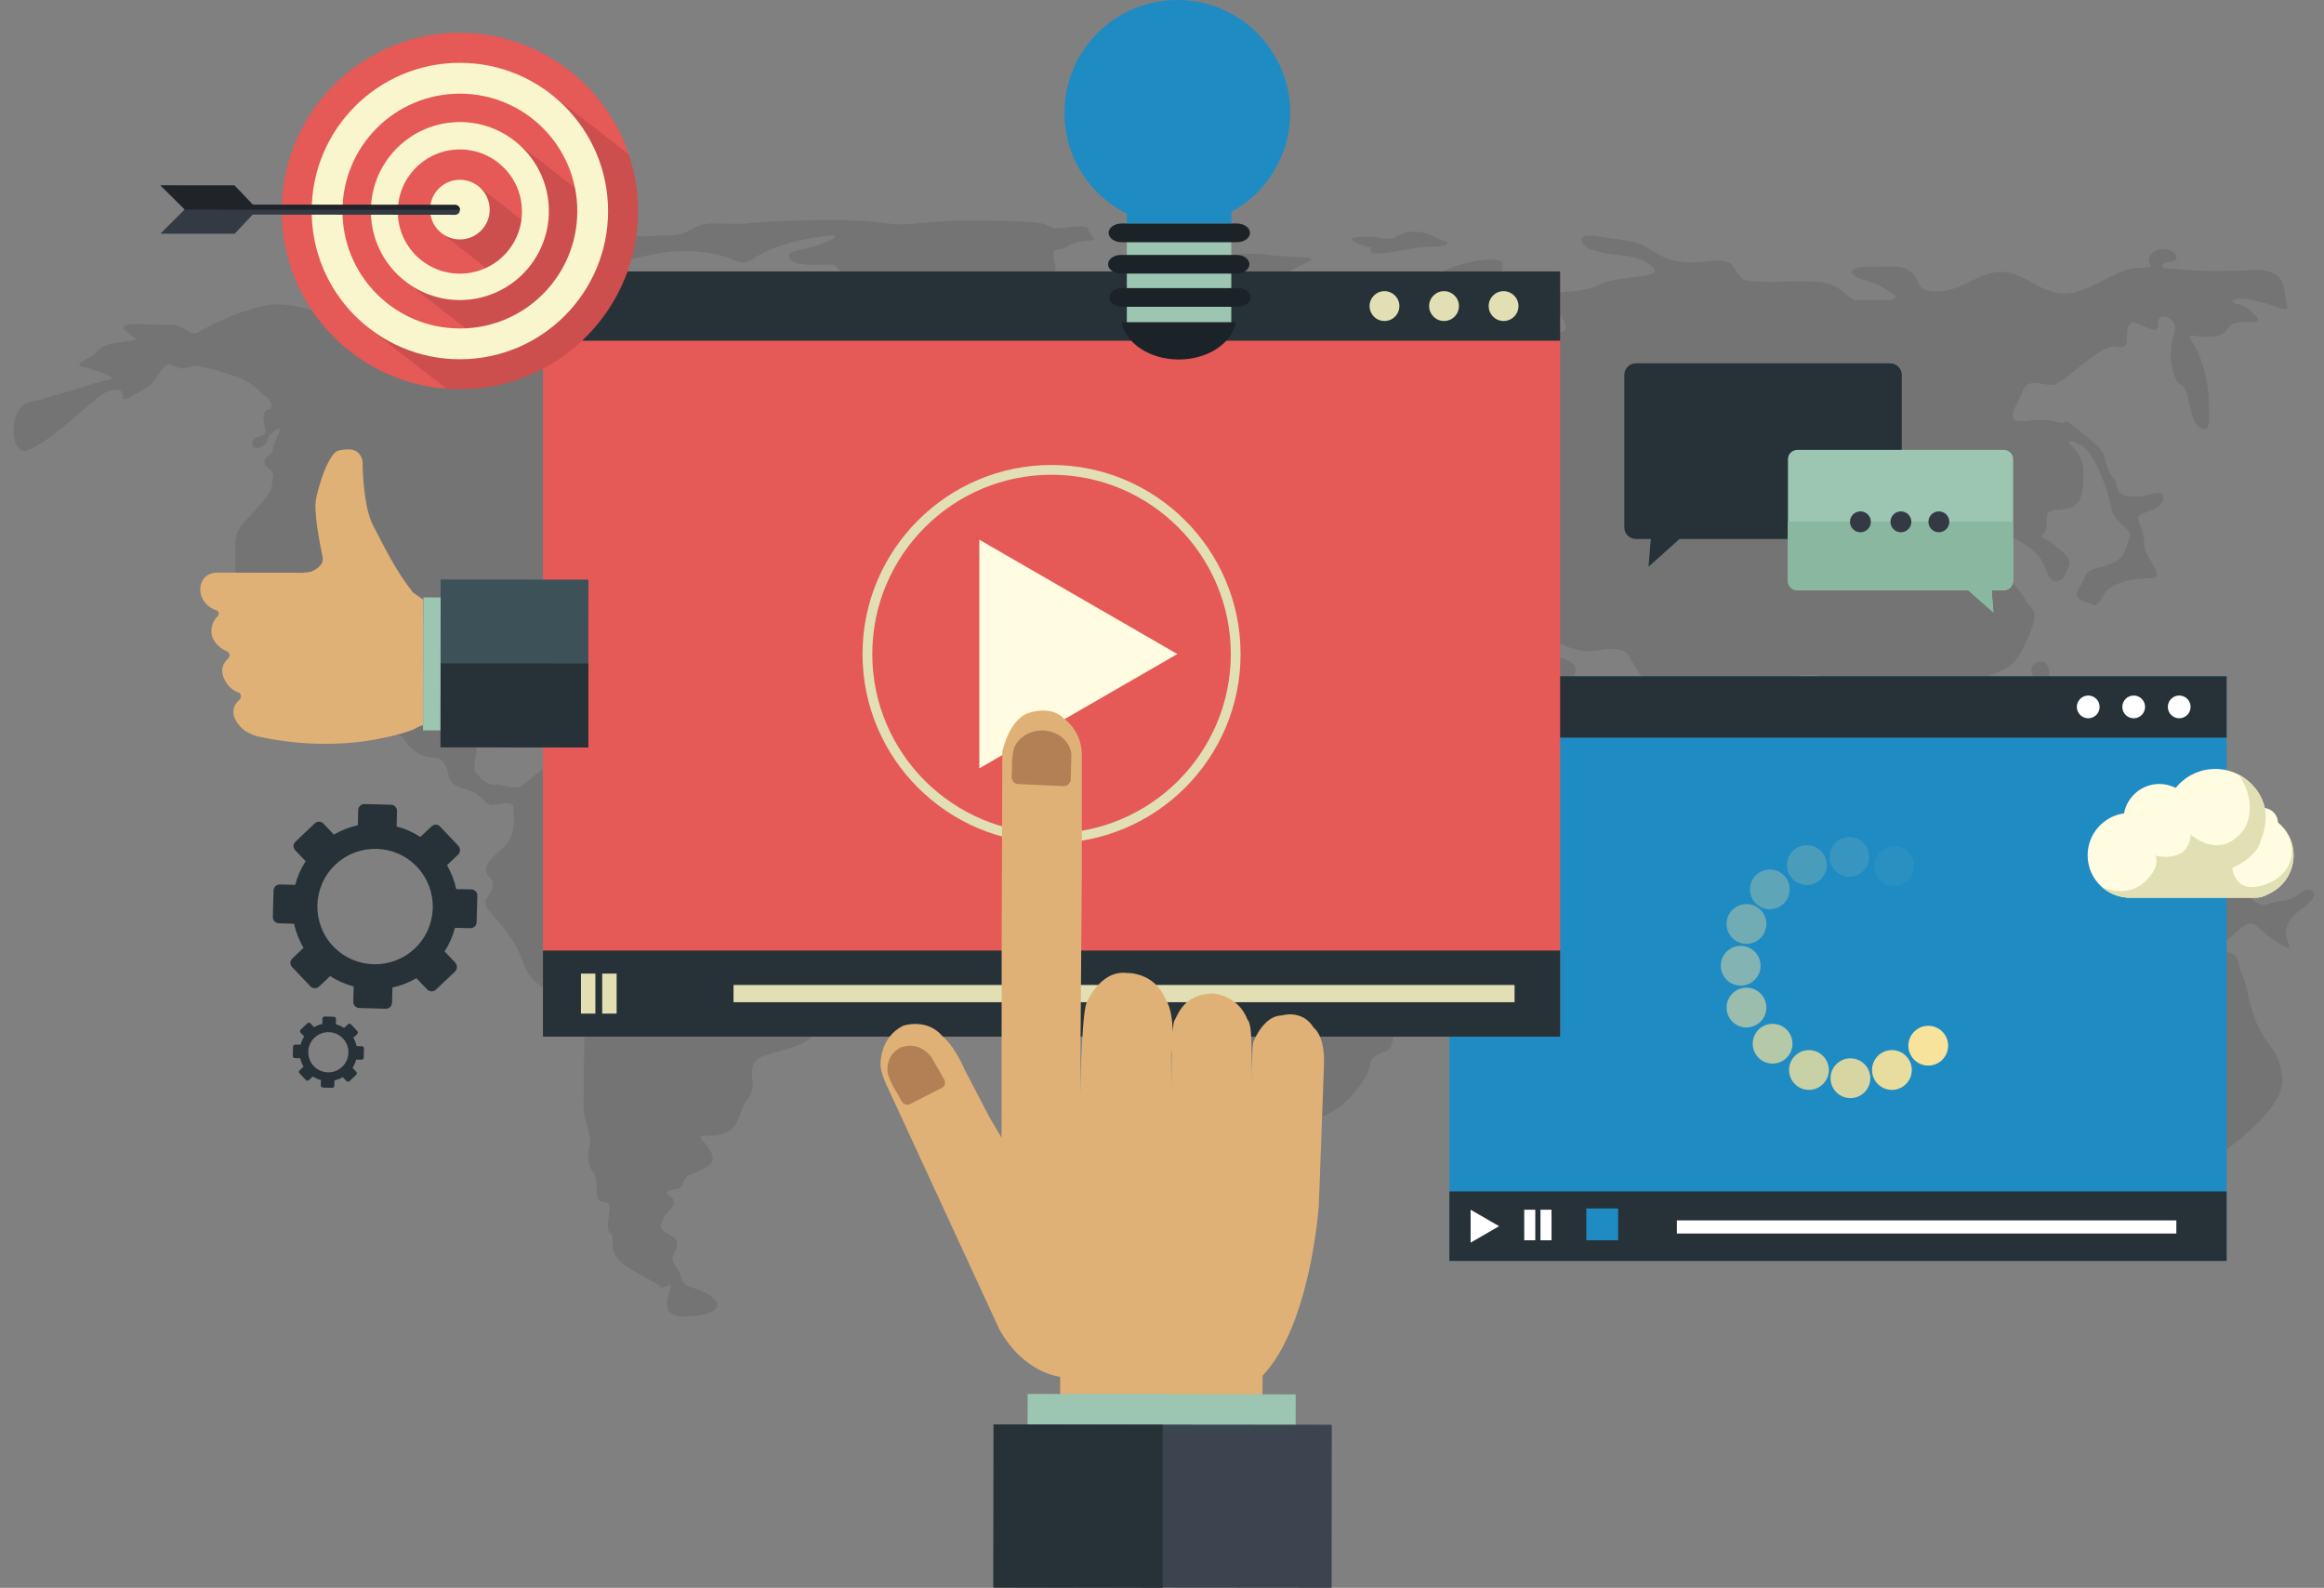 <?xml version="1.0" encoding="utf-8"?>
<!-- Generator: Adobe Illustrator 16.0.0, SVG Export Plug-In . SVG Version: 6.00 Build 0)  -->
<!DOCTYPE svg PUBLIC "-//W3C//DTD SVG 1.1//EN" "http://www.w3.org/Graphics/SVG/1.1/DTD/svg11.dtd">
<svg version="1.1" xmlns="http://www.w3.org/2000/svg" xmlns:xlink="http://www.w3.org/1999/xlink" x="0px" y="0px"
	 width="4207.1px" height="2873.9px" viewBox="0 0 4207.1 2873.9" style="enable-background:new 0 0 4207.1 2873.9;"
	 xml:space="preserve">
<rect x="0" y="0" width="4207.1" height="2873.9" fill="#808080" stroke="none"/>
<style type="text/css">
<![CDATA[
	.st0{fill:#E2DFB4;}
	.st1{fill:#E55957;}
	.st2{opacity:0.38;fill:#F7E39C;}
	.st3{opacity:5.000000e-002;fill:#F7E39C;}
	.st4{fill:#B28054;}
	.st5{opacity:0.11;}
	.st6{fill:#1C2328;}
	.st7{opacity:0.93;fill:#F7E39C;}
	.st8{fill:#1F8BC3;}
	.st9{opacity:9.000000e-002;}
	.st10{fill:#8AB7A0;}
	.st11{opacity:0.78;fill:#F7E39C;}
	.st12{opacity:0.2;fill:#F7E39C;}
	.st13{fill:#202328;}
	.st14{fill:#263238;}
	.st15{fill:#F7E39C;}
	.st16{fill:#F9F5CD;}
	.st17{opacity:0.85;fill:#F7E39C;}
	.st18{fill:#FFFCE1;}
	.st19{fill:#FFFFFF;}
	.st20{opacity:0.11;fill:#F7E39C;}
	.st21{opacity:0.57;fill:#F7E39C;}
	.st22{fill:#9CC5B2;}
	.st23{fill:#333A44;}
	.st24{opacity:0.29;fill:#F7E39C;}
	.st25{fill:#020202;}
	.st26{fill:#3C444F;}
	.st27{fill:#3D5159;}
	.st28{opacity:0.46;fill:#F7E39C;}
	.st29{opacity:0.69;fill:#F7E39C;}
	.st30{fill:#DFB177;}
]]>
</style>
<g id="Layer_2_1_">
	<g class="st9">
		<g>
			<path class="st25" d="M1522.1,1622.1c-31.7-8-33.4,1.6-36.9-14.3c-3.5-15.9-24.6-15.9-44-15.9c-19.4,0-26.4-1.6-42.2-14.3
				c-15.8-12.7-49.3-14.3-59.8-17.5c-10.6-3.2-5.3-30.2-26.4-55.7c-21.1-25.4-65.1-30.2-93.2-44.5c-28.2-14.3-19.3-70-59.8-65.2
				c-40.5,4.8-44,19.1-80.9,1.6c-36.9-17.5-61.5-28.6-80.9-15.9c-19.4,12.7-44,36.6-56.3,42.9c-12.3,6.4-33.4-4.8-45.8-3.2
				c-12.3,1.6-26.4-11.1-35.2-22.3c-8.8-11.2,15.8-66.8-7-66.8s-52.8-9.5-52.8-17.5c0-7.9,47.5-55.6,33.4-63.6
				c-14.1-8-42.2-3.2-66.8,27c-24.6,30.2-47.5,28.6-59.8,17.5c-12.3-11.1-40.5-76.3-17.6-112.9c22.9-36.6,53.1-58.2,81.3-56.6
				c28.1,1.6,39.4-6.3,67.6-7.9c28.1-1.6,55.2,10.3,62.3,19.9c7,9.5-7,25.4,10.5,44.5c17.6,19.1,28.2,11.1,29.9,19.1
				c1.8,8-14.1,15.9-21.1,15.9c-7,0-65.1,14.3-42.2,23.9c22.9,9.5,63.3,1.6,72.1,14.3c8.8,12.7-28.1,39.8,24.6,41.4
				c52.8,1.6,87.9,8,117.9,9.5c29.9,1.6,51,3.2,54.5,9.5c3.5,6.4,24.6-23.8-24.6-23.8c-49.3,0-88-25.5-114.3-30.2
				c-26.4-4.8-44-20.7-45.7-39.8c-1.7-19.1,1.8-33.4-8.8-49.3c-10.5-15.9-36.9-54.1-12.3-70c24.6-15.9,73.9-46.1,86.2-66.8
				c12.3-20.7,12.3-25.4,40.4-41.4c28.2-15.9,61.6-36.6,77.4-50.9c15.8-14.3,42.2-36.6,47.5-25.4c5.3,11.1,29.9,14.3,59.8,4.8
				c29.9-9.5,66.8-33.4,35.2-33.4c-31.7,0-51-8-42.2-19.1c8.8-11.1-21.1-15.9-29.9-14.3c-8.8,1.6-8.8-15.9,21.1-20.7
				c29.9-4.8,5.8,24.2,30.4,22.6c24.6-1.6,39.9-24.2,57.6-27.4c17.6-3.2,24.6,11.1,1.7,25.5c-22.9,14.3-29.9,9.5,0,15.9
				c29.9,6.4,38.7,20.7,56.3,6.4c17.6-14.3-3.5-19.1-5.3-38.2c-1.8-19.1,12.6-57.1-6.7-69.8c-19.3-12.7-28.5-25.6-28.5-38.3
				c0-12.7,3.5-39.8-15.8-27c-19.4,12.7-35.2,20.7-42.2,14.3c-7-6.4,3.5-19.1-12.3-28.6c-15.8-9.6-17.6-23.9-36.9-22.3
				c-19.3,1.6-38.7-12.7-49.2,8c-10.6,20.7-21.1,38.2-24.6,44.5c-3.5,6.4,12.3,28.6-1.8,39.8c-14.1,11.1-52.8,27-58,38.2
				c-5.3,11.1-26.4,39.8-31.7,20.7c-5.3-19.1,17.6-47.7-14.1-55.7c-31.7-8-56.3-1.6-61.6-19.1c-5.3-17.5-19.3-33.4,12.3-47.7
				c31.7-14.3,63.3-39.8,93.2-42.9c29.9-3.2,8.8,19.1,33.4,17.5c24.6-1.6-3.5-12.7,26.4-17.5c29.9-4.8,24.6-4.8,15.8-14.3
				c-8.8-9.5-3.5-11.1,19.4-20.7c22.9-9.5,5.3-15.9,28.1-23.8c22.9-8,28.1-15.9,40.5-15.9c12.3,0,10.5,4.8,3.5,19.1
				c-7,14.3-12.3,23.8,8.8,14.3c21.1-9.5,31.7-15.9,15.8-1.6c-15.8,14.3-26.4,14.3-49.2,17.5c-22.9,3.2-15.8,6.4-5.3,17.5
				c10.6,11.1,36.9,12.7,45.8,19.1c8.8,6.4,19.3,28.6,40.4,17.5c21.1-11.1,5.3-12.7,33.4-23.8c28.1-11.1,68.6-17.5,65.1-31.8
				c-3.5-14.3-31.7-22.3-35.2-39.8c-3.5-17.5,38.7-27-15.8-35c-54.5-8-22.9-14.3-49.2-14.3c-26.4,0-75.6,0-93.2,7.9
				c-17.6,8-28.1-4.8-37,8c-8.8,12.7,1.7,30.2-7,30.2c-8.8,0-24.6,12.7-31.7,0c-7-12.7-22.9-25.4-1.8-30.2
				c21.1-4.8,24.6-1.6,28.2-15.9c3.5-14.3-29.9-12.7-10.5-15.9c19.3-3.2,28.1,1.6,54.5,1.6c26.4,0,86.2,9.5,95-4.8
				c8.8-14.3-14.1-14.3-40.5-15.9c-26.4-1.6-72.1-9.5-91.5-1.6c-19.4,7.9-44,20.7-52.8,33.4c-8.8,12.7-8.8-3.2-26.4,0
				c-17.6,3.2-47.5,20.7-31.7,30.2c15.8,9.5,15.8,20.7-1.8,20.7c-17.6,0-22.9,15.9-35.2,15.9c-12.3,0-45.7-1.6-29.9-9.6
				c15.8-7.9,33.4-7.9,31.7-27c-1.7-19.1,17.6-25.4,17.6-31.8c0-6.3-42.2,14.3-75.6,4.8c-33.4-9.5-47.5-23.9-80.9-22.3
				c-33.4,1.6-77.4,41.4-56.3,44.5c21.1,3.2,37-3.2,40.5,6.4c3.5,9.5-3.5,17.5,8.8,22.3c12.3,4.8,35.2,17.5,5.3,11.1
				c-29.9-6.4-15.8-17.5-61.6-19.1c-45.7-1.6-73.9-14.3-121.4-3.2c-47.5,11.1-40.5,20.7-72.1,11.1c-31.7-9.5-108.2-45.4-160.9-35.9
				c-52.8,9.5-108.2,39.1-124,48.6c-15.8,9.5-24.5-14.6-52.6-13.1c-28.1,1.6-95.7-7.8-81.6,8.1c14.1,15.9,31.7,17.5,10.6,20.7
				c-21.1,3.2-49.3,4.8-59.8,19.1c-10.6,14.3-49.3,22.3-24.6,28.6c24.6,6.3,65.1,20.7,47.5,22.3c-17.6,1.6-107.3,33.4-146,41.3
				c-38.7,8-36.8,98.2-3.3,87.1c42.4-14.1,122.9-98.2,144.1-106.2c21.1-7.9,29.9-1.6,28.1,9.6c-1.8,11.1,24.6-4.8,45.7-19.1
				c21.1-14.3,26.8-48.2,44.4-38.6c17.6,9.5,22.5,5.2,36.5,2c14.1-3.2,83.4,19.1,95.7,25.5c12.3,6.4,29.8,24,38.6,30.3
				c8.8,6.4,12.3,20.7,3.5,22.3c-8.8,1.6-10.6,9.5-8.8,22.3c1.8,12.7,8.8,23.9-8.8,27c-17.6,3.2-14.1,22.3-3.5,20.7
				c10.5-1.6,17.6-6.3,19.3-15.9c1.8-9.5,24.6-27,21.1-14.3c-3.5,12.7-12.3,25.4-12.3,35c0,9.5-12.3,7.9-14,17.5
				c-1.8,9.5,1.7,9.5,10.5,17.5c8.8,8,3.5,12.7,1.8,30.2c-1.8,17.5-54.5,65.2-61.6,81.1c-7,15.9-3.5,38.2-3.5,55.7
				c0,17.5-7,39.8,12.3,46.1c19.3,6.4,21.1,9.5,21.1,25.4c0,15.9,0,35,10.5,46.1c10.6,11.1,5.3,9.5,5.3,27c0,17.5,12.3,8,14.1,22.3
				c1.8,14.3-8.8,20.7,8.8,31.8c17.6,11.1,36.9,19.1,28.2,1.6c-8.8-17.5-14.1-31.8-22.9-57.3c-8.8-25.4-14.1-71.6-3.5-57.2
				c10.5,14.3,24.6,57.2,40.5,87.5c15.8,30.2,35.2,27,35.2,49.3c0,22.3-19.4,42.9,19.4,57.2c38.7,14.3,66.8,44.5,89.7,41.4
				c22.9-3.2,36.9-15.9,45.7-1.6c8.8,14.3,28.1,33.4,49.2,33.4s28.2,12.7,31.7,31.8c3.5,19.1,17.6,22.2,38.7,28.6
				c21.1,6.3,26.4,27,42.2,25.4c15.8-1.6,36.9-7.9,36.9,6.4c0,14.3,7,49.3-19.4,71.6c-26.4,22.3-38.7,38.2-24.6,52.5
				c14.1,14.3,1.8,28.6-5.3,39.8c-7,11.1,5.3,20.7,19.4,38.2c14.1,17.5,33.4,38.2,45.7,73.2c12.3,35,29.9,47.7,59.8,58.8
				c29.9,11.1,52.8,30.2,52.8,57.2c0,27.1-1.7,119.3-1.7,146.3c0,27,15.8,54.1,10.5,74.8c-5.3,20.7,0,38.2,7,46.1c7,8,5.3,25.5,7,43
				c1.7,17.5,22.9,4.8,22.9,20.7c0,15.9-8.8,39.8,1.8,47.7c10.5,8-12.3,36.6,35.2,63.6c47.5,27,51,28.6,54.5,33.4
				c3.5,4.8,19.3-9.6,19.3-1.6c0,8-26.4,54.7,22.9,54.7c49.2,0,79.2-16.5,49.2-37.2c-29.9-20.7-47.5-11.1-52.8-31.8
				c-5.3-20.7-12.3-17.5-15.8-31.8c-3.5-14.3,12.3-20.7,7-35c-5.3-14.3-30.6-15.8-28.9-30.1c1.7-14.3,18.3-27.1,21.8-33.5
				c3.5-6.4,3.5-12.7-5.3-19.1c-8.8-6.4-7-8,5.3-11.2c12.3-3.2,14.1,1.6,19.4-14.3c5.3-15.9,21.1-14.3,28.1-19.1
				c7-4.8,31.7-11.1,22.9-31.8c-8.8-20.7-32.2-32.6-12.9-32.6c19.4,0,44.5,0.8,56.8-21.5c12.3-22.2,7-27,21.1-44.5
				c14.1-17.5,7.7-32.7,7.7-45.4c0-12.7,1.1-24.6,20.4-32.6c19.4-7.9,82.7-17.5,91.5-41.3c8.8-23.8,17.6-49.3,14.1-74.8
				c-3.5-25.4-5.3-41.3,14.1-62c19.3-20.7,44-38.2,44-57.3C1545,1657,1553.8,1630,1522.1,1622.1z"/>
			<path class="st25" d="M1851.2,545.7c19.3-19.1,14.1-28.6,40.4-38.2c26.4-9.6,19.3-22.3,15.8-41.4c-3.5-19.1,10.7-11.4,21.3-17.7
				c10.5-6.4,15.6-10.9,40.3-12.5c24.6-1.6,1.8-9.5,1.8-19.1c0-9.5-17.6-7.9-42.2-4.8c-24.6,3.2-21.1,0-38.7-6.4
				c-17.6-6.4-121.4-6.4-147.7-6.4c-26.4,0-73.9,4.8-98.5,6.4c-24.6,1.6-22.9,0-70.4-4.8c-47.5-4.8-172.4-1.6-218.1,3.2
				c-45.7,4.8-71.8-7.2-101.8,10.3c-29.9,17.5-43.8,9.8-77.2,13c-33.4,3.2-56.6-4.7-72.4-4.7c-15.8,0-14.1-7.9-42.2,1.6
				c-28.1,9.5-19.4,15.9-29.9,3.2c-10.6-12.7-24.6,0-73.9,11.1c-49.3,11.1,24.4,49.8,40.2,54.5c0,0,33.4-1.6,52.8-6.4
				c19.3-4.8,28.2,6.4,40.5,3.2c12.3-3.2,15.8-14.3,86.2-28.6c70.3-14.3,119.6-3.2,147.7,8c28.1,11.1,28.1,4.8,52.8-9.6
				c24.6-14.3,66.8-25.4,110.8-31.8c44-6.4,15.9,8-12.3,17.5c-28.2,9.5-52.8,6.4-47.5,22.3c5.3,15.9,59.8,11.1,75.6,11.1
				c15.8,0,17.6,22.2,19.3,35c1.8,12.8-1.7,19.1,1.8,31.8c3.5,12.7,12.3,11.1-3.5,23.9c-15.8,12.7-24.6,11.1-24.6,33.4
				c0,22.3,10.5,46.1,35.2,62c24.6,15.9,38.7,17.5,52.8-7.9c14.1-25.4,47.5-41.4,65.1-49.3c17.6-7.9,42.2,0,65.1-19.1
				c22.9-19.1,52.8-11.1,86.2-20.7C1835.3,558.4,1831.8,564.8,1851.2,545.7z"/>
			<path class="st25" d="M1882.2,636c-52.8,6.3-102-9.6-93.2,15.9c8.8,25.5,12.7,73.8,40.8,65.8c48.3-13.7,91.8-30.5,79.5-51.2
				C1897,645.8,1935,629.6,1882.2,636z"/>
			<path class="st25" d="M2222.2,513.9c1.9,0.5,3.8,0.6,5.4,1.2c17.6,6.4,29.9-3.2,31.7-15.9c19.3-25.4,12.3,20.7,33.4,12.7
				c21.1-7.9,51-27,75.6-38.2c24.6-11.1-29.9-6.4-73.9-12.7c-44-6.3-105.5,4.8-123.2,15.9C2154.9,487.3,2196.5,507.3,2222.2,513.9z"
				/>
			<path class="st25" d="M2482.4,448c0,0-8.8,11.1,12.3,11.1c21.1,0,65.1-12.7,100.3-12.7c35.2,0,24.6-11.1,17.6-11.1
				c-7,0-26.4-17.5-54.5-15.9c-28.2,1.6-26.4,12.7-44,12.7s-14.1-4.8-51-3.2C2426.1,430.5,2463.1,444.8,2482.4,448z"/>
			<path class="st25" d="M4137.4,539c-3.5-19.1-1.3-53.2-60.7-50.1c-105.4,5.3-132.1-2.8-151.5-2.8c-19.4,0-9.5-12.3,4.6-12.3
				c14.1,0,13.7-14-0.4-20.4c-14.1-6.3-33.7-1.5-39,12.8c-5.3,14.3,20,18.7-20.5,18.7c-40.5,0-95.3,53.5-142.8,45.5
				c-47.5-8-61.9-36.6-102.4-38.2c-40.5-1.6-74.3,35.2-116.5,35.2c-42.3,0-28.2-14.3-45.8-31.8c-17.6-17.5-26.4-12.7-79.2-12.7
				c-52.8,0-24.6,19.1-14.1,22.2c10.6,3.2,38.7,11.1,58.1,27.1c19.4,15.9-35.2,9.5-58.1,11.1c-22.9,1.6-21.1-11.1-47.5-25.4
				c-26.4-14.3-91.5-6.4-128.5-8c-36.9-1.6-38.7,0-52.7-23.9c-14.1-23.9-44-11.1-82.7-11.1c-38.7,0-59.8-17.5-79.2-28.7
				c-19.4-11.1-49.3-12.7-91.5-19.1c-42.2-6.4-19.3,23.9-3.5,25.4c0,0,17.6,6.3,35.2,7.9c17.6,1.6,54.5,3.2,73.9,23.9
				c19.4,20.7-59.8,12.7-95,30.2c-35.2,17.5-63.3,9.5-87.9,19c-24.7,9.6,12.3,25.5,21.1,46.1c8.8,20.7,0,20.7-15.8,25.4
				c-15.8,4.8,5.3-22.2-1.8-30.2c-7-8-33.4-49.3-54.5-62c-21.1-12.7-17.6,11.2-14,28.6c3.5,17.5,8.8,17.5,14,30.2
				c5.3,12.7-22.9,0-37-9.5c-14-9.5-59.8,12.7-80.9,3.2c-21.1-9.5,7-6.3,7-15.9c0-9.5-24.6-1.6-31.7-15.9c-7-14.3,44-31.8,75.7-36.5
				c31.7-4.8,28.1-4.8,28.1-19.1c0-14.3-56.3-9.5-103.8,11.1c-47.5,20.7-35.2,35-42.2,49.3c-7,14.3,15.8,15.9,26.4,23.9
				c10.6,8-12.3,11.1-33.4,17.5c-21.2,6.4-26.4,0-51.1,8c-24.6,8-10.5,17.5-31.7,25.4c-21.1,7.9-19.3,7.9-36.9,14.3
				c-17.6,6.3,3.5-23.9,28.2-27c24.6-3.2,17.6-15.9,10.5-20.7c-7-4.7-52.8-17.5-102-30.2c-49.3-12.7-128.4,4.8-154.8,15.9
				c-26.4,11.2-24.7,19.1-28.1,35c-3.5,15.9-63.4,39.8-93.2,54.1c-29.9,14.3-3.6,33.4,5.2,46.1c8.8,12.7,28.1,6.3,52.8,0
				c24.7-6.4,21.1,20.7,24.7,30.2c3.5,9.5,17.6,11.2,40.5,1.6c22.9-9.5,17.6-31.8,17.6-44.5c0-12.7-5.3-19.1,10.5-36.6
				c15.8-17.5,29.9-28.6,44-36.5c14-8,12.4,6.3-8.8,22.2c-21.1,15.9-7,20.7,3.6,39.7c10.5,19.1,31.7,0,58.1-3.2
				c26.4-3.2-22.9,20.7-42.3,20.7c-19.4,0,0,19.1-12.3,19.1c-12.3,0-14.1,8-15.8,27c-1.8,19.1-8.8,14.3-22.9,19.1
				c-14,4.8-35.2,6.3-58.1,1.6c-22.8-4.8-21.1-23.9-36.9-36.6c-15.9-12.7-19.4,6.4-19.4,14.3c0,8-15.8,25.5-22.8,25.5
				c-7.1,0-28.2,19.1-40.5,35c-12.3,15.9-21.1,6.4-24.6,0c-3.6-6.4,8.8-15.9,1.8-31.8c-7-15.9-35.2-28.6-26.4-65.2
				c8.8-36.6-10.6-17.5-38.7-14.3c-28.2,3.2-37,14.3-38.7,23.9c-1.8,9.5-17.6,28.6-35.2,46.1c-17.6,17.5-5.2,31.8,3.6,50.8
				c8.8,19.1,31.7-6.3,38.7-22.2c7-15.9,15.8-23.9,26.4-15.9c10.5,8-15.8,22.2-19.4,41.3c-3.6,19.1,7,17.5,31.7,11.1
				c24.6-6.3,12.3-11.1,31.6-3.2c19.4,8-17.6,14.3-40.5,15.9c-22.9,1.5-14.1,15.9,5.3,28.6c19.3,12.7,10.5,31.8-1.8,33.4
				c-12.3,1.6-35.2,4.8-70.3,11.1c-35.2,6.4-3.6,31.8-10.6,46.1c-7,14.3-8.8,46.1,7,47.7c15.9,1.6,15.9,25.5,7,33.4
				c-8.8,8-10.6,15.9-31.7,30.2c-21.1,14.3-5.3,27-12.3,46.1c-7,19.1-24.7,8-45.8,28.6c-21.1,20.7-29.9,36.6-45.7,60.4
				c-15.8,23.9-17.6,25.4,1.8,54.1c19.3,28.6,0,36.6-15.8,62c-15.8,25.5,5.2,27,12.3,49.3c7,22.2,21.1,17.5,26.4,39.8
				c5.2,22.2,12.3,28.6,36.9,44.5c24.7,15.9,49.3,38.2,61.6,33.4c12.3-4.8,31.7-17.5,72.1-15.9c40.5,1.6,26.4-15.9,68.6-22.3
				c42.2-6.4,6.4,9.1,11.6,20.2c5.3,11.1,41.1,18,72.8,19.6c31.7,1.6,5.2,36.6,3.5,58.8c-1.8,22.3,0,22.3,15.9,41.3
				c15.9,19.1,37,62,42.2,84.3c5.2,22.3-5.3,47.7-19.4,68.4c-14.1,20.7-8.8,68.4,21.1,103.4c29.9,34.9,12.3,33.4,12.3,70
				c0,36.6,21.1,30.2,37,50.8c15.8,20.7,8.8,58.8,22.9,79.6c14,20.6,38.7,1.5,66.9-8c28.1-9.5,40.5-6.3,73.9-28.6
				c33.4-22.2,59.8-66.8,59.8-79.5c0-12.7,10.6-17.5,28.2-23.8c17.6-6.4,14.1-47.7,12.3-58.8c-1.8-11.2,3.5-20.7,10.6-27.1
				c7-6.3,51-44.5,66.9-60.4c15.8-15.9,1.7-38.2-1.8-63.6c-3.5-25.4-14.1-35-14.1-65.2s-10.6-27.1,47.5-76.3
				c58-49.3,112.6-127.2,117.8-144.7c5.3-17.5,3.5-31.8,0-44.6c-3.5-12.7-79.2,12.7-96.8,12.7c-17.6,0-62.5-33.9-66-46.6
				c-3.5-12.7-16.7-26.6-39.5-45.7c-22.9-19.1-5.2-46.1-22.9-66.8c-17.6-20.7-26.4-50.9-29.9-68.4c-3.5-17.5,26.4,12.7,49.2,36.5
				c22.9,23.9,52.9,68.4,61.6,84.3c8.8,15.9,15.8,39.8,17.6,58.8c1.7,19.1,15.8,22.3,36.9,20.7c21.1-1.6,95-36.6,121.3-47.8
				c26.4-11.1,58.1-44.5,70.4-76.3c12.3-31.8-26.4-27.1-44-43c-17.6-15.9-17.6,0-38.7,4.8c-21.1,4.8-38.7-20.7-72.1-49.3
				c-33.5-28.6-12.3-19.1-5.2-25.4c7-6.3,40.5,14.3,59.8,35c19.4,20.7,22.8,12.7,45.7,12.7c22.9,0,28.2,9.5,58.1,17.5
				c29.9,7.9,45.7-3.2,71.3-0.7c25.6,2.4,22,13.4,39.5,38.8c17.6,25.4,10.6,17.5,49.3,20.7c38.7,3.2,10.6,0,10.6,22.2
				c0,22.3,3.5,30.2,26.4,57.3c22.8,27.1,31.6,78,38.6,103.4c7.1,25.4,21.2,0,44,0c22.9,0-6.6,24.2,19.4,42.9
				c29.9,21.6,28.2-9.3,28.2-18.8c0-9.6-8.9-32.1-19.4-40c-10.5-7.9-24.7-6.4-12.3-19.1c12.3-12.7-14.3-20.9-14.3-38.4
				c0-17.5,7-41.1,15.8-49.1c8.8-8,51.4-30.2,70.7-50.9c19.4-20.7,35.2-23.8,61.6-22.3c26.4,1.6,5.2,4.8,21.1,23.9
				c15.8,19.1,19.4,46.1,36.9,65.2c17.6,19.1,19.4-3.2,33.4-9.5c14.1-6.4,5.3,19.1,15.9,38.2c10.6,19.1,3.5,44.6,3.5,62
				c0,17.5,22.9,35,36.9,50.9c14.1,15.9,8.8,23.9,0,30.2c-8.8,6.4-26.4-15.9-40.5-28.6c-14.1-12.7-35.2-4.8-21.1,9.6
				c14.1,14.3,22.9,39.7,38.7,66.8c15.8,27,49.3,58.8,72.2,87.4c22.8,28.7,96.7,41.3,124.9,41.3c28.1,0,84.4,22.3,112.6,25.5
				c28.1,3.2,49.2,0,68.5-9.5c19.4-9.6,10.6-20.7,8.8-25.5c-1.8-4.7-15.8,4.8-35.2,8c-19.4,3.2-24.6,3.2-49.3,4.7
				c-24.6,1.6-8.8-8-35.2-9.5c-26.4-1.6-52.8-6.4-82.7-15.9c-29.9-9.5-45.7-17.5-66.8-23.9c-21.2-6.4-1.8-17.5-3.6-44.5
				c-1.8-27-21.1-15.9-37-25.5c-15.8-9.5-10.5-30.2-3.5-23.8c7,6.4,8.8,14.3,8.8-19.1c0-33.4-33.4-55.6-54.5-84.3
				c-21.2-28.6-17.6-44.5-15.8-58.8c1.7-14.3,38.7,12.7,58.1,33.4c19.3,20.7,19.3,20.7,29.9,15.9c10.6-4.8,42.2-20.7,49.2-46.1
				c7.1-25.4-56.3-76.3-65.1-100.2c-8.8-23.9,12.3-9.5,22.8-25.4c10.6-15.9,22.9,6.4,15.8,17.5c-7,11.2,1.8,17.5,8.8,28.6
				c7,11.1,7,0,14.1-14.3c7-14.3,1.8-19.1,14.1-28.6c12.3-9.6,59.8-22.3,72.1-33.4c12.3-11.1,21.1-23.9,36.9-63.6
				c15.8-39.8-1.8-38.1-8.8-52.5c-7-14.3-28.1-38.2-40.5-52.5c-12.3-14.3-1.8-11.1,7-15.9c8.8-4.8,1.8-15.9-19.4-22.3
				c-21.1-6.3-17.6,6.4-36.9,3.2c-19.4-3.2-8.8-15.9,12.3-38.2c21.1-22.2,10.5,4.8,24.6,14.3c14,9.6,17.6-8,28.2-3.2
				c10.6,4.7,31.7,14.3,47.5,33.4c15.8,19.1,15.7,46.7,31.5,45.2c15.8-1.6,16-13.4,23-27.7c7-14.3-16.1-28.6-28.4-39.8
				c-12.3-11.2-27.9-9.5-17.3-19.1c10.5-9.5,1.7-23.9,7-35c5.2-11.2,24.6-4.8,44-12.7c19.4-8,21.1-35,21.1-63.6
				c0-28.7-15.8-41.3-24.6-50.9c-8.8-9.6,10.6-4.8,26.4,6.3c15.8,11.2,40.5,71.6,45.7,95.4c5.3,23.9,1.8,23.9,22.9,44.5
				c21.1,20.7,14.1,17.5,7,41.3c-7,23.9-24.6,30.2-51,36.6c-26.4,6.4-17.6,11.2-33.4,35c-15.8,23.9,8.8,25.5,22.9,31.8
				c14.1,6.3,15.8-20,33.4-31.1c17.6-11.2,42.2-16.6,72.1-16.6c29.9,0-8.8-36.6-10.5-55.7c-1.8-19.1-3.5-31.8-10.6-46.1
				c-7-14.3,7.1-14.3,28.2-23.9c21.1-9.6,19.4-28.7,7-28.7c-12.3,0-22.9,8-51,6.4c-28.2-1.6-21.1-22.2-28.2-30.2
				c-7-7.9-15.8-25.4-17.6-39.7c-1.8-14.3-26.4-33.4-44-47.7c-17.6-14.3-28.2-23.8-28.2-17.5c0,6.4-10.6-1.6-35.2-3.2
				c-24.6-1.6-29.9,3.2-51,1.6c-21.1-1.6,1.8-33.4,10.5-55.7c8.8-22.2,33.5-9.5,52.8-9.5c19.4,0,87.4-76,115.5-69.6
				c28.2,6.4,15.8-15.9,21.2-33.4c5.2-17.5,17.6-8,33.4-1.6c15.8,6.3,21.1,8,21.1-6.4c0-14.3,14-17.5,26.4-4.8
				c6.2,6.4,5,16.8,2.3,25.7c-5.1,16.7-6.8,34.2-4.1,51.5c2.6,16.6,7.5,33.8,16.8,38.4c19.3,9.6,11.5,62.5,34.4,76.8
				c22.8,14.3,16-24,16-51c0-27.1-10.9-72.8-26.7-98.3c-15.8-25.5-5.3-14.3,24.6-14.3c29.9,0,31.7-9.5,38.7-17.5
				c7-8,12.3-9.5,38.7-9.5s10.6-9.6-1.8-22.3c-12.3-12.7-36.9-9.5-28.1-17.5c8.8-7.9,56.3,4.8,79.2,12.7
				C4146.2,564.5,4141,558.1,4137.4,539z M2496.8,1068.2c-10.5,19.1-15.8,31.8-31.6,27.1c-15.8-4.8-68.6-3.2-95-11.2
				c-26.4-8-65.1-22.2-72.1-4.7c-7,17.4,17.6,31.8-26.4,17.4c-44-14.3-91.4-31.8-96.7-44.5c-5.2-12.7,17.6-47.7-14.1-47.7
				c-31.7,0-75.7-1.6-89.7,7.9c-14.1,9.6-68.6,27.1-86.2,22.3c-16-4.3-40.4-9.5-12.3-20.7c28.2-11.2,61.6-4.8,65.1-20.7
				c3.5-15.9-24.7-19.1,3.5-33.3c28.1-14.3,17.6-27.1,37-35c19.4-7.9,45.7-6.4,59.8-11.1c14.1-4.8-5.2-9.5,22.9,4.7
				c28.1,14.3,45.7,41.4,59.8,43c14.1,1.5,22.9,11.1,14.1,17.4c-8.8,6.4-22.9,11.2-28.2,11.2c-5.3,0-8.8,12.7-3.5,14.3
				c5.3,1.6,17.6,22.2,26.4,15.9c8.8-6.4-3.1-16.8,12.7-21.5c15.8-4.8,34.8-10.3,27.8-19.9c-7-9.5-14.1-20.6,0-14.3
				c14,6.4,30.6,5.3,14.8-9.1c-15.8-14.3-25.3-16.4-44.7-29.1c-19.4-12.7-40.4-19.1-40.4-28.6c0-9.5-12.3-27,7-20.7
				c19.4,6.3,86.2,39.8,86.2,52.5c0,12.7,17.6,35,1.7,46.1c-15.8,11.2,15.9,14.3,22.9,20.7c7.1,6.4,3.6,23.9,22.9,20.7
				c19.4-3.2,33.5-1.6,22.9-19.1c-10.5-17.5-28.1-25.4-10.5-31.8c17.6-6.3,21.1-14.3,26.4,12.7c5.3,27.1-1.8,36.6,40.5,38.2
				c42.2,1.6,70.4-9.5,75.6,1.6C2500.4,1030.1,2507.4,1049.2,2496.8,1068.2z M2565.4,949c-28.1-1.6-69.8,0.1-92.7,0.1
				c-22.9,0-45.8,5.5-45.8,5.5c-19.3-3.2-56.7-4-33.9-31.1c22.9-27,8.8-62,37-52.4c28.1,9.5,29.3,43.4,46.9,21.1
				c17.6-22.2,37.5-45,42.8-27.5c5.3,17.5-24.7,31.8,12.3,46.1C2568.9,925.1,2593.6,950.5,2565.4,949z M2738.6,1016.5
				c-26.4,0-61.9-13.5-61.9-26.2c0-12.7-2.9-28.9-2.9-28.9c-8.9-35.7-36.3-39.2-36.3-59.9c0-20.7,21.2-36.8,49.4-36.8
				c28.1,0,63.6,0.4,42.5,22.6c-21.1,22.2-61.8,20.3-33.7,55.3C2723.9,977.6,2765,1016.5,2738.6,1016.5z"/>
			<path class="st25" d="M3698.5,1239.2c13.8,3.6,17.8-48.3-7.9-41.1C3664.9,1205.3,3682.2,1235,3698.5,1239.2z"/>
			<path class="st25" d="M3730.3,1394.5c11.8,7.2,13.8,19.7,11.8,39.3c-2,19.7-21.7,17.9,11.9,30.4c33.6,12.5,73.1,34,63.2-5.4
				c-9.9-39.3-2-44.7-37.6-75.1c-35.6-30.4-37.6-10.7-41.5-35.7c-4-25-13.9-71.5-27.7-53.6c-12.2,15.8-21.7,21.4-7.9,48.3
				C3716.4,1369.4,3718.4,1387.3,3730.3,1394.5z"/>
			<path class="st25" d="M3655.2,1457c-12,13.9-35.6,44.7-51.4,55.4c-15.8,10.7-43.5-3.5-41.5,21.5c2,25,3.9,35.8,5.9,53.6
				c2,17.9,5.9,28.6,35.6,28.6c29.7,0,43.5,8.9,53.4,5.4c9.9-3.6,7.9-19.7,19.8-41.1c11.9-21.5,31.6-16.1,23.7-32.2
				c-7.9-16.1-7.9-12.5-7.9-28.6c0-16.1,9.9-5.4,4-32.2C3690.8,1460.6,3669,1440.9,3655.2,1457z"/>
			<path class="st25" d="M4072.3,1623.2c-25.7-25-69.2-42.9-87-41.1c-17.8,1.8-33.6,26.8-43.5,17.9c-9.9-8.9-39.5-51.8-55.3-39.3
				c-15.8,12.5,2,26.8-17.8,26.8s-25.7,21.4-29.7-7.2c-3.9-28.6-19.8-42.9-23.7-21.5c-3.9,21.5-5.9,35.8-15.8,19.7
				c-9.9-16.1-15.8-5.4-15.8-21.4s-39.5-34-55.3-16.1c-9.9,11.1-13.9,12.5-17.8,37.5c-3.9,25-13.8,64.3,7.9,53.6
				c21.7-10.7,25.7-1.8,35.6-14.3c9.9-12.5,21.7-19.6,39.5-12.5c17.8,7.1,9.9,7.1,41.5,3.6c31.6-3.6,47.4-3.6,69.2,8.9
				c21.7,12.5,65.2,5.4,65.2,17.9c0,12.5-45.5,21.5,0,34c45.5,12.5,55.3,41.1,69.2,26.8c13.8-14.3,33.6-34,47.4-19.7
				c13.8,14.3,67.2,53.6,57.3,32.2c-9.9-21.4-7.9-41.1,23.7-64.3c31.6-23.2,23.7-34,9.9-34c-13.8,0-13.8,16.1-45.5,19.6
				C4099.9,1633.9,4098,1648.2,4072.3,1623.2z"/>
			<path class="st25" d="M4086.1,1853.7c-17.8-41.1-17.8-73.3-27.7-91.1c-9.9-17.9-2-39.3-31.6-39.3c-12,0-11.9,7.1-21.7,30.4
				c-9.9,23.2,2,66.1-23.7,60.8c-25.7-5.4-37.6-16.1-43.5-39.3c-5.9-23.2,7.9-44.7-11.8-44.7c-19.8,0-75.1-12.5-88.9,7.2
				c-13.8,19.7,3.9,26.8-25.7,26.8c-29.7,0-41.5,0-57.3,17.8c-15.8,17.9-37.6,67.9-122.6,71.5c-85,3.6-41.5,44.7-41.5,89.3
				c0,44.7-45.5,71.5-25.7,87.6c19.7,16.1-5.9,37.5,35.6,25c41.5-12.5,79.1-16.1,144.3-25c65.2-8.9,94.9-12.5,96.8,16.1
				c2,28.6-7.9,8.9,17.8,14.3c25.7,5.4-2,42.9,27.7,46.5c29.6,3.6,5,29,30.7,29c25.7,0,18.9,18.9-2.9,18.9
				c-21.7,0-22.4,50.7,9.2,36.4c31.6-14.3,55.9-27.2,55.9-48.6c0-21.5-3.9-23.2,33.6-50.1c37.6-26.8,124.5-91.1,118.6-143
				C4125.6,1898.4,4103.9,1894.8,4086.1,1853.7z"/>
		</g>
	</g>
</g>
<g id="Layer_3">
	<g>
		<g>
			<g>
				<g>
					<path class="st14" d="M823.8,1742l-19-20c8.8-13.5,14.9-27.8,18.8-42.7l0.2,0l27.6,0.7c6.1,0.2,11.3-4.7,11.4-10.8l1.3-48
						c0.2-6.1-4.7-11.2-10.8-11.4l-27.4-0.5c-3.3-15.5-9.1-30.1-16.7-43.3l0.1-0.1l20-19c4.5-4.2,4.4-11.7,0.2-16.2l-33.1-34.9
						c-4.2-4.5-10.9-4.1-15.4,0.1l-20,19c-13.5-8.8-28-15.1-42.9-19l-0.1-0.2l0.7-27.7c0.2-6.1-4.7-11.3-10.8-11.4l-48-1.3
						c-6.1-0.2-11.3,4.7-11.4,10.8l-0.7,27.6c-15.5,3.3-30.3,9.2-43.4,16.9l-0.1-0.1l-19-20c-4.2-4.5-11.1-4.3-15.6-0.1l-34.9,33.1
						c-4.5,4.2-4.7,10.9-0.5,15.3l19,20c-8.8,13.5-14.9,27.8-18.9,42.8l-0.2,0l-27.6-0.7c-6.1-0.2-11.3,4.7-11.4,10.8l-1.3,48
						c-0.2,6.1,4.7,11.2,10.8,11.4l27.7,0.9c3.3,15.5,9.4,30.5,17,43.6l-0.1,0.1l-20,19c-4.5,4.2-4.9,11-0.7,15.5l33.1,34.9
						c4.2,4.5,11.5,4.8,15.9,0.6l20-19c13.5,8.8,27.7,14.8,42.6,18.7l0,0.1l-0.7,27.6c-0.2,6.1,4.7,11.2,10.8,11.4l48,1.3
						c6.1,0.2,11.2-4.7,11.4-10.8l0.7-27.6c15.5-3.3,30.3-9.3,43.4-16.9l0.1,0.1l19,20c4.2,4.5,11.6,5,16.1,0.8l34.9-33.1
						C828.3,1753.8,828,1746.5,823.8,1742z M603.2,1712.8c-39.7-41.8-38-108,3.9-147.7c41.9-39.7,108-38,147.7,3.9
						c39.7,41.9,38,108-3.9,147.7C709,1756.4,642.9,1754.6,603.2,1712.8z"/>
				</g>
			</g>
		</g>
	</g>
	<g>
		<g>
			<g>
				<g>
					<path class="st14" d="M644.8,1939.8l-6.6-7c3.1-4.7,5.2-9.7,6.6-14.9l0.1,0l9.6,0.2c2.1,0.1,3.9-1.6,4-3.8l0.4-16.7
						c0.1-2.1-1.6-3.9-3.8-4l-9.6-0.2c-1.2-5.4-3.2-10.5-5.8-15.1l0,0l7-6.6c1.6-1.5,1.5-4.1,0.1-5.6l-11.5-12.1
						c-1.5-1.6-3.8-1.4-5.4,0l-7,6.6c-4.7-3.1-9.7-5.3-14.9-6.6l0-0.1l0.2-9.6c0.1-2.1-1.6-3.9-3.8-4l-16.7-0.4
						c-2.1-0.1-3.9,1.6-4,3.8l-0.2,9.6c-5.4,1.2-10.5,3.2-15.1,5.9l0,0l-6.6-7c-1.5-1.6-3.9-1.5-5.4,0l-12.1,11.5
						c-1.6,1.5-1.6,3.8-0.2,5.3l6.6,7c-3.1,4.7-5.2,9.7-6.6,14.9l-0.1,0l-9.6-0.2c-2.1-0.1-3.9,1.6-4,3.8l-0.4,16.7
						c-0.1,2.1,1.6,3.9,3.8,4l9.7,0.3c1.2,5.4,3.3,10.6,5.9,15.2l0,0l-7,6.6c-1.6,1.5-1.7,3.8-0.2,5.4l11.5,12.1
						c1.5,1.6,4,1.7,5.5,0.2l7-6.6c4.7,3.1,9.6,5.1,14.8,6.5l0,0l-0.3,9.6c-0.1,2.1,1.6,3.9,3.8,4l16.7,0.4c2.1,0.1,3.9-1.6,4-3.8
						l0.2-9.6c5.4-1.2,10.6-3.2,15.1-5.9l0,0l6.6,7c1.5,1.6,4.1,1.7,5.6,0.3l12.1-11.5C646.3,1943.9,646.2,1941.3,644.8,1939.8z
						 M568,1929.6c-13.8-14.6-13.2-37.6,1.4-51.4c14.6-13.8,37.6-13.2,51.4,1.4c13.8,14.6,13.2,37.6-1.4,51.4
						C604.8,1944.8,581.8,1944.2,568,1929.6z"/>
				</g>
			</g>
		</g>
	</g>
</g>
<g id="Layer_4">
	<g>
		<rect x="2623.8" y="1224" class="st8" width="1407" height="1058.3"/>
		<circle class="st15" cx="3490.7" cy="1892.7" r="36"/>
		<circle class="st7" cx="3424.9" cy="1936.7" r="36"/>
		<circle class="st17" cx="3349.8" cy="1951.6" r="36"/>
		<circle class="st11" cx="3274.7" cy="1936.7" r="36"/>
		<circle class="st29" cx="3208.9" cy="1889.1" r="36"/>
		<circle class="st21" cx="3161.6" cy="1823.7" r="36"/>
		<circle class="st28" cx="3151.1" cy="1748" r="36"/>
		<circle class="st2" cx="3161.6" cy="1672.4" r="36"/>
		<circle class="st24" cx="3203.9" cy="1609.8" r="36"/>
		<circle class="st12" cx="3270.9" cy="1565.8" r="36"/>
		<circle class="st20" cx="3348" cy="1550.9" r="36"/>
		<circle class="st3" cx="3429.1" cy="1567.7" r="36"/>
		<rect x="2623.8" y="1224" class="st14" width="1407" height="111.1"/>
		<circle class="st19" cx="3780.3" cy="1279.5" r="20.6"/>
		<circle class="st19" cx="3862.6" cy="1279.5" r="20.6"/>
		<circle class="st19" cx="3945" cy="1279.5" r="20.6"/>
		<rect x="2623.8" y="2156.5" class="st14" width="1407" height="125.8"/>
		<rect x="3035.6" y="2208.9" class="st19" width="904.2" height="23.8"/>
		<polygon class="st19" points="2713.8,2219.4 2662.2,2249.2 2662.2,2189.6 		"/>
		<rect x="2759.3" y="2189.6" class="st19" width="20" height="55.3"/>
		<rect x="2788.7" y="2189.6" class="st19" width="20" height="55.3"/>
		<rect x="2871.7" y="2187.3" class="st8" width="57.6" height="57.6"/>
	</g>
	<rect x="982.9" y="491.3" class="st1" width="1841.4" height="1385.1"/>
	<polygon class="st18" points="2131.3,1183.8 1772.9,1390.7 1772.9,976.9 	"/>
	<rect x="982.9" y="491.3" class="st14" width="1841.4" height="125.4"/>
	<rect x="982.9" y="1720.5" class="st14" width="1841.4" height="155.8"/>
	<path class="st0" d="M1903.6,1526c-188.7,0-342.2-153.5-342.2-342.2s153.5-342.2,342.2-342.2s342.2,153.5,342.2,342.2
		S2092.4,1526,1903.6,1526z M1903.6,859.3c-178.9,0-324.5,145.6-324.5,324.5s145.6,324.5,324.5,324.5s324.5-145.6,324.5-324.5
		S2082.6,859.3,1903.6,859.3z"/>
	<rect x="1327.9" y="1782.8" class="st0" width="1413.9" height="31.2"/>
	<rect x="1051.7" y="1762.2" class="st0" width="26.1" height="72.4"/>
	<rect x="1090.2" y="1762.2" class="st0" width="26.1" height="72.4"/>
	<circle class="st0" cx="2506.3" cy="554" r="27"/>
	<circle class="st0" cx="2614.1" cy="554" r="27"/>
	<circle class="st0" cx="2721.9" cy="554" r="27"/>
	<path class="st14" d="M3421.6,975.6h-381.2l-56.1,50.2l4.1-50.2h-26.9c-11.6,0-21-9.4-21-21v-276c0-11.6,9.4-21,21-21h460.2
		c11.6,0,21,9.4,21,21v276C3442.6,966.1,3433.2,975.6,3421.6,975.6z"/>
	<path class="st22" d="M3253.7,1068.5h309.4l45.6,40.1l-3.3-40.1h21.9c9.4,0,17.1-7.5,17.1-16.8V831.1c0-9.3-7.6-16.8-17.1-16.8
		h-373.5c-9.4,0-17.1,7.5-17.1,16.8v220.6C3236.6,1061,3244.2,1068.5,3253.7,1068.5z"/>
	<g>
		<g>
			<g>
				<path class="st10" d="M3236.3,1051.2c0,9.3,7.6,16.8,17.1,16.8h309.4l45.6,40.1l-3.3-40.1h21.9c9.4,0,17.1-7.5,17.1-16.8V944.1
					h-407.6V1051.2z"/>
			</g>
		</g>
	</g>
	<circle class="st23" cx="3367.9" cy="944.5" r="18.9"/>
	<circle class="st23" cx="3441.2" cy="944.5" r="18.9"/>
	<circle class="st23" cx="3509.9" cy="944.5" r="18.9"/>
	<path class="st1" d="M1155,382c0,1.4,0,2.8,0,4.2c-0.1,4.2-0.2,8.3-0.4,12.4c-6.6,130.6-90.9,240.6-207.5,285
		c-1.2,0.5-2.5,0.9-3.7,1.4c-3.7,1.4-7.4,2.6-11.2,3.9c-1.3,0.4-2.5,0.8-3.8,1.2c-7.6,2.4-15.3,4.4-23.1,6.2
		c-2.6,0.6-5.2,1.2-7.8,1.7c-6.6,1.3-13.2,2.5-19.9,3.4c-1.3,0.2-2.7,0.4-4,0.5c-2.7,0.3-5.4,0.6-8.1,0.9c-1.4,0.1-2.7,0.3-4.1,0.4
		c-2.7,0.2-5.5,0.4-8.2,0.6c-6.8,0.4-13.8,0.7-20.7,0.7c-7,0-13.9-0.2-20.7-0.7c-2.7-0.2-5.5-0.4-8.2-0.6c-1.4-0.1-2.7-0.3-4.1-0.4
		c-2.7-0.3-5.4-0.6-8.1-0.9c-1.3-0.2-2.7-0.4-4-0.5c-6.7-0.9-13.3-2.1-19.9-3.4c-2.6-0.5-5.2-1.1-7.8-1.7
		c-7.8-1.8-15.5-3.9-23.1-6.2c-1.3-0.4-2.5-0.8-3.8-1.2c-3.8-1.2-7.5-2.5-11.2-3.9c-1.2-0.5-2.5-0.9-3.7-1.4
		c-116.6-44.3-200.9-154.4-207.5-285c-0.2-3.4-0.3-6.9-0.4-10.3c0-0.7,0-1.4,0-2.1c0-0.5,0-1,0-1.5c0-0.9,0-1.8,0-2.6
		c0-3.8,0.1-7.6,0.2-11.4c0-1.2,0.1-2.4,0.1-3.6c0-0.5,0-1,0.1-1.6c0.1-2.7,0.3-5.5,0.5-8.2c0.1-1.4,0.2-2.7,0.3-4.1
		c0.2-2.7,0.5-5.4,0.8-8.1c0.3-2.7,0.7-5.4,1-8.1c0.6-4,1.2-8,1.9-12c6.3-35.1,18.3-68.3,34.9-98.5c0.6-1,1.1-2,1.7-3
		c6.6-11.7,13.9-22.9,21.8-33.5c0.4-0.6,0.9-1.2,1.3-1.8c7.5-10,15.6-19.5,24.2-28.5c0.1-0.1,0.1-0.1,0.2-0.2
		c11.5-12.1,24-23.3,37.3-33.5c6.2-4.7,12.5-9.2,19-13.5c6.5-4.3,13.1-8.3,19.9-12.1c2.3-1.3,4.6-2.5,6.9-3.7c2.3-1.2,4.6-2.4,7-3.6
		c1.5-0.8,3.1-1.5,4.7-2.3c2.8-1.3,5.6-2.6,8.4-3.9c0.7-0.3,1.5-0.6,2.2-1c2-0.9,4.1-1.8,6.1-2.6c2.4-1,4.9-2,7.3-2.9
		c1.2-0.5,2.5-0.9,3.7-1.4c1.6-0.6,3.1-1.1,4.7-1.7c2.2-0.8,4.3-1.5,6.5-2.2c1.3-0.4,2.5-0.8,3.8-1.2c2.5-0.8,5.1-1.5,7.6-2.3
		c6.4-1.8,12.8-3.4,19.4-4.9c2.6-0.6,5.2-1.1,7.9-1.6c2.6-0.5,5.3-1,7.9-1.4c4-0.7,8-1.2,12-1.8c2.7-0.3,5.4-0.7,8.1-0.9
		c1.4-0.1,2.7-0.3,4.1-0.4c2.7-0.2,5.5-0.5,8.2-0.6c6.8-0.4,13.8-0.7,20.7-0.7c7,0,13.9,0.2,20.7,0.7c2.7,0.2,5.5,0.4,8.2,0.6
		c1.4,0.1,2.7,0.2,4.1,0.4c2.7,0.3,5.4,0.6,8.1,0.9c4,0.5,8,1.1,12,1.8c2.7,0.4,5.3,0.9,7.9,1.4c2.6,0.5,5.3,1,7.9,1.6
		c6.5,1.4,13,3,19.4,4.9c2.5,0.7,5.1,1.5,7.6,2.3c1.3,0.4,2.5,0.8,3.8,1.2c2.2,0.7,4.4,1.4,6.5,2.2c1.6,0.5,3.1,1.1,4.7,1.7
		c1.2,0.5,2.5,0.9,3.7,1.4c2.5,0.9,4.9,1.9,7.3,2.9c2.1,0.8,4.1,1.7,6.2,2.6c0.7,0.3,1.5,0.6,2.2,1c2.8,1.3,5.6,2.5,8.4,3.9
		c1.6,0.7,3.1,1.5,4.6,2.3c2.3,1.2,4.7,2.3,7,3.6c2.3,1.2,4.6,2.5,6.9,3.7c6.8,3.8,13.5,7.8,19.9,12.1c6.5,4.3,12.8,8.8,19,13.5
		c13.3,10.2,25.8,21.4,37.3,33.5c0.1,0.1,0.1,0.1,0.2,0.2c8.6,9,16.7,18.5,24.2,28.5c0.5,0.6,0.9,1.2,1.4,1.8
		c7.9,10.7,15.2,21.9,21.8,33.5c0.6,1,1.1,2,1.7,3c16.7,30.2,28.6,63.4,34.9,98.5c0.7,4,1.3,8,1.9,12c0.4,2.7,0.7,5.4,1,8.1
		c0.3,2.7,0.6,5.4,0.8,8.1c0.1,1.4,0.2,2.7,0.3,4.1c0.2,2.7,0.4,5.5,0.5,8.2C1154.9,370.9,1155,376.4,1155,382z"/>
	<circle class="st16" cx="832.5" cy="382" r="268.3"/>
	<circle class="st1" cx="832.5" cy="382" r="212.5"/>
	<circle class="st16" cx="832.5" cy="382" r="161.1"/>
	<circle class="st1" cx="832.5" cy="382.9" r="112.4"/>
	<circle class="st16" cx="832.5" cy="379.4" r="54"/>
	<path class="st5" d="M944,397.7c-5,38.7-29.7,71.3-63.8,87.3l-80.6-62.5l0,0c9.1,7,20.5,11.2,32.9,11.2c29.8,0,54-24.2,54-54
		c0-17.2-8.1-32.6-20.7-42.5l0-0.1L944,397.7z"/>
	<path class="st5" d="M1045.3,382.3c0,113.8-89.4,206.7-201.8,212.2l-108-83.8c27,20.5,60.8,32.7,97.3,32.7
		c89,0,161.1-72.1,161.1-161.1c0-49.1-22-93.1-56.7-122.7l103.9,80.6C1043.9,353.8,1045.3,367.9,1045.3,382.3z"/>
	<path class="st5" d="M1155,382c0,1.4,0,2.8,0,4.2c-0.1,4.2-0.2,8.3-0.4,12.4c-6.6,130.6-90.9,240.6-207.5,285
		c-1.2,0.5-2.5,0.9-3.7,1.4c-3.7,1.4-7.4,2.6-11.2,3.9c-1.3,0.4-2.5,0.8-3.8,1.2c-7.6,2.4-15.3,4.4-23.1,6.2
		c-2.6,0.6-5.2,1.2-7.8,1.7c-6.6,1.3-13.2,2.5-19.9,3.4c-1.3,0.2-2.7,0.4-4,0.5c-2.7,0.3-5.4,0.6-8.1,0.9c-1.4,0.1-2.7,0.3-4.1,0.4
		c-2.7,0.2-5.5,0.4-8.2,0.6c-6.8,0.4-13.8,0.7-20.7,0.7c-7,0-13.9-0.2-20.7-0.7c-1-0.1-2.1-0.1-3.1-0.2L662,589.9l0.3-0.4
		c46.3,38,105.6,60.8,170.2,60.8c148.2,0,268.3-120.1,268.3-268.3c0-88.8-43.1-167.5-109.6-216.4l0.2-0.2l147,114.1
		c4.9,14.7,8.8,29.9,11.6,45.4c0.7,4,1.3,8,1.9,12c0.4,2.7,0.7,5.4,1,8.1c0.3,2.7,0.6,5.4,0.8,8.1c0.1,1.4,0.2,2.7,0.3,4.1
		c0.2,2.7,0.4,5.5,0.5,8.2C1154.9,370.9,1155,376.4,1155,382z"/>
	<path class="st23" d="M290.4,423l44-44l-43.8-43.3l133.9,0.1l33.1,34.8l366.5,0.4c4.6,0,8.4,3.8,8.4,8.4l0,1c0,4.6-3.8,8.4-8.4,8.4
		l-366.7-0.4l-32.6,34.7L290.4,423z"/>
	<g>
		<g>
			<g>
				<path class="st13" d="M334.4,378.9l-43.8-43.3l133.9,0.1l33.1,34.8l366.5,0.4c4.6,0,8.4,3.8,8.4,8.4l0,0.5L334,379.3
					L334.4,378.9z"/>
			</g>
		</g>
	</g>
</g>
<g id="Layer_5">
	<path class="st8" d="M2335.6,204.2C2335.6,91.4,2244.1,0,2131.3,0c-112.8,0-204.3,91.4-204.3,204.2c0,79.9,45.9,149.1,112.8,182.6
		v46.7c0,11.1,8.7,20,19.3,20H2210c10.7,0,19.3-9,19.3-20v-50.1C2292.7,348.8,2335.6,281.5,2335.6,204.2z"/>
	<rect x="2039.9" y="404.6" class="st22" width="189.1" height="185"/>
	<path class="st6" d="M2030.3,583.2c7.5,38.2,51,67.5,103.6,67.5c52.6,0,96.2-29.3,103.6-67.5H2030.3z"/>
	<path class="st6" d="M2262.8,421.5c0,9.4-10.5,16.9-23.4,16.9h-209.1c-12.9,0-23.4-7.6-23.4-16.9l0,0c0-9.4,10.5-16.9,23.4-16.9
		h209.1C2252.3,404.6,2262.8,412.2,2262.8,421.5L2262.8,421.5z"/>
	<path class="st6" d="M2261.8,478.3c0,9.4-10.5,16.9-23.4,16.9h-209.1c-12.9,0-23.4-7.6-23.4-16.9l0,0c0-9.4,10.5-16.9,23.4-16.9
		h209.1C2251.4,461.4,2261.8,469,2261.8,478.3L2261.8,478.3z"/>
	<path class="st6" d="M2264,538.4c0,9.4-10.5,16.9-23.4,16.9h-209.1c-12.9,0-23.4-7.6-23.4-16.9l0,0c0-9.4,10.5-16.9,23.4-16.9
		h209.1C2253.6,521.4,2264,529,2264,538.4L2264,538.4z"/>
</g>
<g id="Layer_6">
	<path class="st30" d="M381.3,1099.7c3.4,2.1,6.8,3.9,10.7,4.9c4.2,1.1,5.3,7.8,1.8,11c-5.8,5.4-9,12.3-10.5,19.9
		c-2.6,14,2.8,25.2,13.1,34.4c4.2,3.7,9,6.7,14.2,8.9c5.4,2.3,6.6,9.6,2.1,13.5c-10.2,8.8-13.2,21.1-7.8,34.2
		c4.4,10.7,11.3,19.2,21.6,24.8c1.4,0.7,2.8,1.3,4.3,1.8c3.6,1.2,5.1,2.8,5.4,6.6c0.2,2.8-0.6,5.1-2.9,7.1
		c-5.6,4.8-9.6,10.7-10.6,18.2c-0.7,5.7,0.4,11.2,2.9,16.4c3.7,7.9,9.3,14.2,15.9,19.8c3,2.6,11.1,6.6,17.3,9.3
		c3.4,1.5,13.8,3.7,16.9,4.3c151.7,30.8,258.2-9.1,271.8-14c2.9-1,12.3-7.2,14.9-7.2c0.4,0,3.6-0.8,3.6-1.2v-227.1
		c-5.7-4-11.3-8-17-11.9c-0.6-0.4-1-0.8-1.5-1.3c-0.2-0.2-0.3-0.4-0.5-0.6c-30.1-37.9-49.5-78.1-71.9-121
		c-15-28.6-18.8-89.8-18.6-112.8c0.1-9.2-6.9-24.3-25-24.3c-4.6,0.1-14.1,0.4-19.8,2.5c-6.8,2.5-12.6,11.4-18.4,22.8
		c-7.9,15.5-12.9,32.3-17.6,49.2c-1.8,6.3-3.3,12.7-4.2,19.2c-0.7,4.7-0.7,9.6-0.4,14.3c0.4,5.5,0.7,10.9,1.2,16.4
		c1.1,10.7,2.6,21.4,4.4,32c2,11.5,4.2,23,6.5,34.4c0,0.1,0.1,0.3,0.1,0.4c0,0.8,0.2,1.8,0.4,2.8c3.7,14.7-11.2,23.3-20.1,27.1
		c-2.4,1-12,2.2-14.7,2.2c-48.5,0-129.8-0.3-139.6-0.2c-6.6,0-13.1-0.1-19.7,0.2c-10.8,0.6-22.6,7.5-26.1,21.9
		C359.7,1074.1,367,1090.9,381.3,1099.7z"/>
	<polygon class="st22" points="828.5,1081.4 766.4,1081.3 765.9,1322 828,1322 	"/>
	<polygon class="st27" points="1065.2,1049.1 797.7,1048.9 797.4,1352.4 1064.9,1352.6 	"/>
	<polygon class="st14" points="1065.2,1200.9 797.7,1200.6 797.5,1352.6 1065,1352.9 	"/>
</g>
<g id="Layer_7">
	<path class="st30" d="M1919.2,2536.5v-44.4c0,0-67-6.4-110.9-87.7l-203-439.7c0,0-12-24.5-11.2-39c0,0-1.7-48,41-69.2
		c0,0,42.4-14.3,70.4,18.3c0,0,21.2,15.8,40.5,60.7l45.6,87.4l21.5,36.4l0.2-358.7l1.2-340.1c0,0,11.5-57.5,47.3-69.9
		c0,0,41.3-15.2,64.6,10.5c0,0,31,20.4,32,63.2V1580l-3.1,409.3c0,0,2.4-149.8,11.4-173.3c0,0,24.1-60.6,73-54.9
		c0,0,50.3-2.4,70.8,48.5c0,0,19.3,23.8,9.6,101.5l0.8,79.6c0,0-1.6-132.6,5.2-143.6c6.8-10.9,16.1-47.1,68.8-49
		c0,0,46.3,1.9,63.6,48c0,0,6.8,2.4,6.8,44.7l2,87.5c0,0-2.8-87.9,2.8-95.1c0,0,18.1-45.2,50.3-45.2c0,0,37-11.9,57.9,22.3
		c0,0,20.5,13.3,18.5,67.5l-9.4,255c0,0-14.6,215.3-101.6,307.1l-0.6,46.5H1919.2z"/>
	
		<rect x="2048.3" y="2335.3" transform="matrix(-1.659794e-003 1 -1 -1.659794e-003 4684.257 479.383)" class="st22" width="109.1" height="485.3"/>
	
		<rect x="1957.1" y="2420.1" transform="matrix(-9.923417e-004 1 -1 -9.923417e-004 4832.948 624.059)" class="st26" width="295.2" height="611.9"/>
	
		<rect x="1803.9" y="2572.9" transform="matrix(-9.940106e-004 1 -1 -9.940106e-004 4679.58 777.28)" class="st14" width="295.2" height="306.4"/>
	<path class="st4" d="M1843.2,1419.1l82,3.8c7,0.3,12.9-5.2,13.1-12.2l1.2-44.9c0,0-1.2-35.7-45.9-43.4c0,0-37.6-5.1-56.1,27.3
		c0,0-6.5,13.5-5.5,41.9l-0.7,14.4C1830.9,1412.9,1836.3,1418.8,1843.2,1419.1z"/>
	<path class="st4" d="M1646.8,1998.7l59.1-30.1c5-2.6,6.3-9.7,2.8-15.8l-22.4-38.9c0,0-19.3-30-54.4-18.5c0,0-28.8,11-25,46.2
		c0,0,2.5,14.2,17.8,38.1l6.9,12.6C1635,1998.4,1641.8,2001.2,1646.8,1998.7z"/>
	<path class="st18" d="M4152,1548.1c0,31.9-19.5,59.2-47.2,70.8c-6.2,3.7-13.5,5.9-21.3,5.9h-229.8c-1.9,0-3.8-0.1-5.6-0.4
		c-16.7-1.7-31.8-8.7-43.6-19.4c0,0,0,0,0,0c-15.5-14-25.3-34.3-25.3-56.9c0-38.7,28.6-70.7,65.9-75.9c5.6-30.3,32.1-53.2,64-53.2
		c10.6,0,20.6,2.6,29.5,7.1c16.9-20.9,42.8-34.3,71.7-34.3c15.5,0,30.1,3.8,42.9,10.6v0c0,0,0,0,0,0c23,12.1,40.3,33.7,46.6,59.6
		c0,0.2,0.1,0.4,0.1,0.5c13.2,1.6,23.5,12.6,23.9,26.2c7.7,6.2,14.1,13.9,18.9,22.7C4148.6,1522.3,4152,1534.8,4152,1548.1z"/>
	<path class="st0" d="M4152,1548.1c0,31.9-19.5,59.2-47.2,70.8c-6.2,3.7-13.5,5.9-21.3,5.9h-229.8c-1.9,0-3.8-0.1-5.6-0.4
		c-16.7-1.7-31.8-8.7-43.6-19.4c0.9,0.5,54.4,28.7,90.9-23.6c0,0,13.1-15,6.7-32.7c0,0,59.9,15.8,63.6-38.2c0,0,53.8,49.4,96.8-9.7
		c0,0,28.4-41.7-9.3-98.4c0,0,0,0,0,0c1,0.5,38,18.5,46.6,59.6c3.5,16.6,2.3,36.9-7.8,61.3c0,0-4.9,26.7-50.9,47.7
		c0,0,4.2,57,72.2,24.7c0,0,54-25.9,28.9-84.1l0.5-0.2C4148.6,1522.3,4152,1534.8,4152,1548.1z"/>
</g>
</svg>
